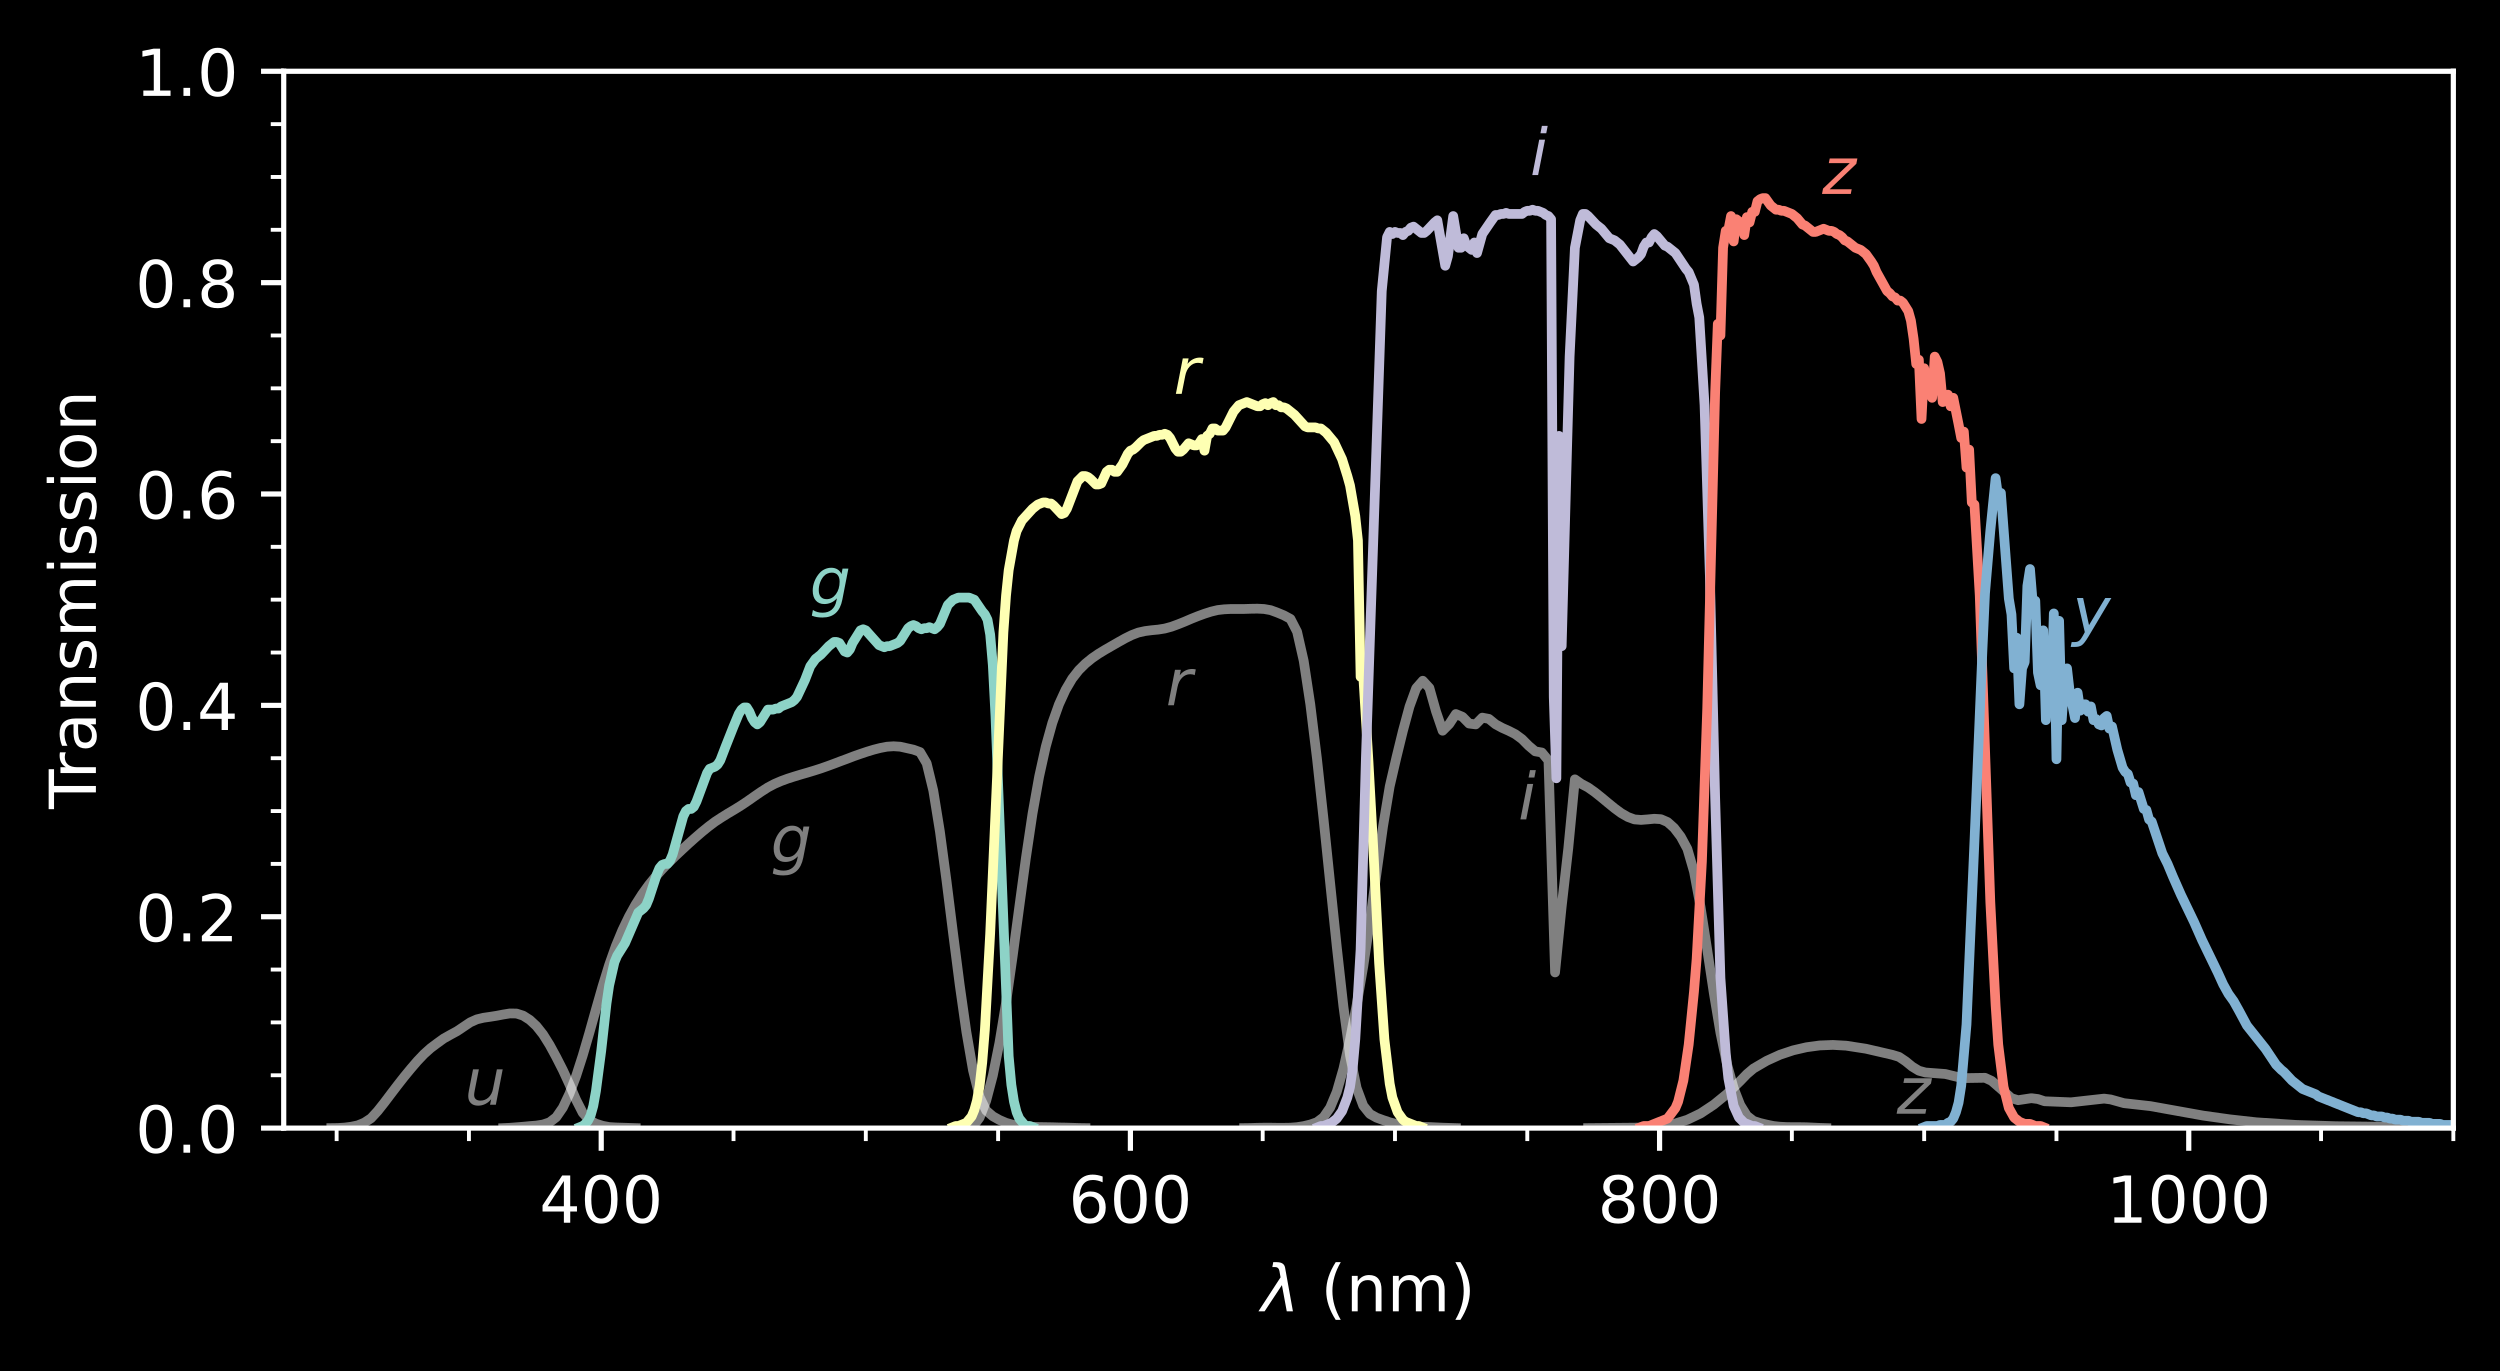 <?xml version="1.0" encoding="utf-8" standalone="no"?>
<!DOCTYPE svg PUBLIC "-//W3C//DTD SVG 1.1//EN"
  "http://www.w3.org/Graphics/SVG/1.1/DTD/svg11.dtd">
<!-- Created with matplotlib (https://matplotlib.org/) -->
<svg height="211.635pt" version="1.1" viewBox="0 0 385.781 211.635" width="385.781pt" xmlns="http://www.w3.org/2000/svg" xmlns:xlink="http://www.w3.org/1999/xlink">
 <defs>
  <style type="text/css">
*{stroke-linecap:butt;stroke-linejoin:round;}
  </style>
 </defs>
 <g id="figure_1">
  <g id="patch_1">
   <path d="M 0 211.635 
L 385.781 211.635 
L 385.781 0 
L 0 0 
z
"/>
  </g>
  <g id="axes_1">
   <g id="patch_2">
    <path d="M 43.781 174.079 
L 378.581 174.079 
L 378.581 10.999 
L 43.781 10.999 
z
"/>
   </g>
   <g id="matplotlib.axis_1">
    <g id="xtick_1">
     <g id="line2d_1">
      <defs>
       <path d="M 0 0 
L 0 3.5 
" id="mf182ffa047" style="stroke:#ffffff;stroke-width:0.8;"/>
      </defs>
      <g>
       <use style="fill:#ffffff;stroke:#ffffff;stroke-width:0.8;" x="92.776" xlink:href="#mf182ffa047" y="174.079"/>
      </g>
     </g>
     <g id="text_1">
      <!-- 400 -->
      <defs>
       <path d="M 37.797 64.312 
L 12.891 25.391 
L 37.797 25.391 
z
M 35.203 72.906 
L 47.609 72.906 
L 47.609 25.391 
L 58.016 25.391 
L 58.016 17.188 
L 47.609 17.188 
L 47.609 0 
L 37.797 0 
L 37.797 17.188 
L 4.891 17.188 
L 4.891 26.703 
z
" id="DejaVuSans-52"/>
       <path d="M 31.781 66.406 
Q 24.172 66.406 20.328 58.906 
Q 16.5 51.422 16.5 36.375 
Q 16.5 21.391 20.328 13.891 
Q 24.172 6.391 31.781 6.391 
Q 39.453 6.391 43.281 13.891 
Q 47.125 21.391 47.125 36.375 
Q 47.125 51.422 43.281 58.906 
Q 39.453 66.406 31.781 66.406 
z
M 31.781 74.219 
Q 44.047 74.219 50.516 64.516 
Q 56.984 54.828 56.984 36.375 
Q 56.984 17.969 50.516 8.266 
Q 44.047 -1.422 31.781 -1.422 
Q 19.531 -1.422 13.062 8.266 
Q 6.594 17.969 6.594 36.375 
Q 6.594 54.828 13.062 64.516 
Q 19.531 74.219 31.781 74.219 
z
" id="DejaVuSans-48"/>
      </defs>
      <g style="fill:#ffffff;" transform="translate(83.233 188.678)scale(0.1 -0.1)">
       <use xlink:href="#DejaVuSans-52"/>
       <use x="63.623" xlink:href="#DejaVuSans-48"/>
       <use x="127.246" xlink:href="#DejaVuSans-48"/>
      </g>
     </g>
    </g>
    <g id="xtick_2">
     <g id="line2d_2">
      <g>
       <use style="fill:#ffffff;stroke:#ffffff;stroke-width:0.8;" x="174.435" xlink:href="#mf182ffa047" y="174.079"/>
      </g>
     </g>
     <g id="text_2">
      <!-- 600 -->
      <defs>
       <path d="M 33.016 40.375 
Q 26.375 40.375 22.484 35.828 
Q 18.609 31.297 18.609 23.391 
Q 18.609 15.531 22.484 10.953 
Q 26.375 6.391 33.016 6.391 
Q 39.656 6.391 43.531 10.953 
Q 47.406 15.531 47.406 23.391 
Q 47.406 31.297 43.531 35.828 
Q 39.656 40.375 33.016 40.375 
z
M 52.594 71.297 
L 52.594 62.312 
Q 48.875 64.062 45.094 64.984 
Q 41.312 65.922 37.594 65.922 
Q 27.828 65.922 22.672 59.328 
Q 17.531 52.734 16.797 39.406 
Q 19.672 43.656 24.016 45.922 
Q 28.375 48.188 33.594 48.188 
Q 44.578 48.188 50.953 41.516 
Q 57.328 34.859 57.328 23.391 
Q 57.328 12.156 50.688 5.359 
Q 44.047 -1.422 33.016 -1.422 
Q 20.359 -1.422 13.672 8.266 
Q 6.984 17.969 6.984 36.375 
Q 6.984 53.656 15.188 63.938 
Q 23.391 74.219 37.203 74.219 
Q 40.922 74.219 44.703 73.484 
Q 48.484 72.75 52.594 71.297 
z
" id="DejaVuSans-54"/>
      </defs>
      <g style="fill:#ffffff;" transform="translate(164.891 188.678)scale(0.1 -0.1)">
       <use xlink:href="#DejaVuSans-54"/>
       <use x="63.623" xlink:href="#DejaVuSans-48"/>
       <use x="127.246" xlink:href="#DejaVuSans-48"/>
      </g>
     </g>
    </g>
    <g id="xtick_3">
     <g id="line2d_3">
      <g>
       <use style="fill:#ffffff;stroke:#ffffff;stroke-width:0.8;" x="256.093" xlink:href="#mf182ffa047" y="174.079"/>
      </g>
     </g>
     <g id="text_3">
      <!-- 800 -->
      <defs>
       <path d="M 31.781 34.625 
Q 24.75 34.625 20.719 30.859 
Q 16.703 27.094 16.703 20.516 
Q 16.703 13.922 20.719 10.156 
Q 24.75 6.391 31.781 6.391 
Q 38.812 6.391 42.859 10.172 
Q 46.922 13.969 46.922 20.516 
Q 46.922 27.094 42.891 30.859 
Q 38.875 34.625 31.781 34.625 
z
M 21.922 38.812 
Q 15.578 40.375 12.031 44.719 
Q 8.5 49.078 8.5 55.328 
Q 8.5 64.062 14.719 69.141 
Q 20.953 74.219 31.781 74.219 
Q 42.672 74.219 48.875 69.141 
Q 55.078 64.062 55.078 55.328 
Q 55.078 49.078 51.531 44.719 
Q 48 40.375 41.703 38.812 
Q 48.828 37.156 52.797 32.312 
Q 56.781 27.484 56.781 20.516 
Q 56.781 9.906 50.312 4.234 
Q 43.844 -1.422 31.781 -1.422 
Q 19.734 -1.422 13.25 4.234 
Q 6.781 9.906 6.781 20.516 
Q 6.781 27.484 10.781 32.312 
Q 14.797 37.156 21.922 38.812 
z
M 18.312 54.391 
Q 18.312 48.734 21.844 45.562 
Q 25.391 42.391 31.781 42.391 
Q 38.141 42.391 41.719 45.562 
Q 45.312 48.734 45.312 54.391 
Q 45.312 60.062 41.719 63.234 
Q 38.141 66.406 31.781 66.406 
Q 25.391 66.406 21.844 63.234 
Q 18.312 60.062 18.312 54.391 
z
" id="DejaVuSans-56"/>
      </defs>
      <g style="fill:#ffffff;" transform="translate(246.55 188.678)scale(0.1 -0.1)">
       <use xlink:href="#DejaVuSans-56"/>
       <use x="63.623" xlink:href="#DejaVuSans-48"/>
       <use x="127.246" xlink:href="#DejaVuSans-48"/>
      </g>
     </g>
    </g>
    <g id="xtick_4">
     <g id="line2d_4">
      <g>
       <use style="fill:#ffffff;stroke:#ffffff;stroke-width:0.8;" x="337.752" xlink:href="#mf182ffa047" y="174.079"/>
      </g>
     </g>
     <g id="text_4">
      <!-- 1000 -->
      <defs>
       <path d="M 12.406 8.297 
L 28.516 8.297 
L 28.516 63.922 
L 10.984 60.406 
L 10.984 69.391 
L 28.422 72.906 
L 38.281 72.906 
L 38.281 8.297 
L 54.391 8.297 
L 54.391 0 
L 12.406 0 
z
" id="DejaVuSans-49"/>
      </defs>
      <g style="fill:#ffffff;" transform="translate(325.027 188.678)scale(0.1 -0.1)">
       <use xlink:href="#DejaVuSans-49"/>
       <use x="63.623" xlink:href="#DejaVuSans-48"/>
       <use x="127.246" xlink:href="#DejaVuSans-48"/>
       <use x="190.869" xlink:href="#DejaVuSans-48"/>
      </g>
     </g>
    </g>
    <g id="xtick_5">
     <g id="line2d_5">
      <defs>
       <path d="M 0 0 
L 0 2 
" id="m06d66c4c61" style="stroke:#ffffff;stroke-width:0.6;"/>
      </defs>
      <g>
       <use style="fill:#ffffff;stroke:#ffffff;stroke-width:0.6;" x="51.947" xlink:href="#m06d66c4c61" y="174.079"/>
      </g>
     </g>
    </g>
    <g id="xtick_6">
     <g id="line2d_6">
      <g>
       <use style="fill:#ffffff;stroke:#ffffff;stroke-width:0.6;" x="72.362" xlink:href="#m06d66c4c61" y="174.079"/>
      </g>
     </g>
    </g>
    <g id="xtick_7">
     <g id="line2d_7">
      <g>
       <use style="fill:#ffffff;stroke:#ffffff;stroke-width:0.6;" x="113.191" xlink:href="#m06d66c4c61" y="174.079"/>
      </g>
     </g>
    </g>
    <g id="xtick_8">
     <g id="line2d_8">
      <g>
       <use style="fill:#ffffff;stroke:#ffffff;stroke-width:0.6;" x="133.606" xlink:href="#m06d66c4c61" y="174.079"/>
      </g>
     </g>
    </g>
    <g id="xtick_9">
     <g id="line2d_9">
      <g>
       <use style="fill:#ffffff;stroke:#ffffff;stroke-width:0.6;" x="154.02" xlink:href="#m06d66c4c61" y="174.079"/>
      </g>
     </g>
    </g>
    <g id="xtick_10">
     <g id="line2d_10">
      <g>
       <use style="fill:#ffffff;stroke:#ffffff;stroke-width:0.6;" x="194.85" xlink:href="#m06d66c4c61" y="174.079"/>
      </g>
     </g>
    </g>
    <g id="xtick_11">
     <g id="line2d_11">
      <g>
       <use style="fill:#ffffff;stroke:#ffffff;stroke-width:0.6;" x="215.264" xlink:href="#m06d66c4c61" y="174.079"/>
      </g>
     </g>
    </g>
    <g id="xtick_12">
     <g id="line2d_12">
      <g>
       <use style="fill:#ffffff;stroke:#ffffff;stroke-width:0.6;" x="235.679" xlink:href="#m06d66c4c61" y="174.079"/>
      </g>
     </g>
    </g>
    <g id="xtick_13">
     <g id="line2d_13">
      <g>
       <use style="fill:#ffffff;stroke:#ffffff;stroke-width:0.6;" x="276.508" xlink:href="#m06d66c4c61" y="174.079"/>
      </g>
     </g>
    </g>
    <g id="xtick_14">
     <g id="line2d_14">
      <g>
       <use style="fill:#ffffff;stroke:#ffffff;stroke-width:0.6;" x="296.923" xlink:href="#m06d66c4c61" y="174.079"/>
      </g>
     </g>
    </g>
    <g id="xtick_15">
     <g id="line2d_15">
      <g>
       <use style="fill:#ffffff;stroke:#ffffff;stroke-width:0.6;" x="317.337" xlink:href="#m06d66c4c61" y="174.079"/>
      </g>
     </g>
    </g>
    <g id="xtick_16">
     <g id="line2d_16">
      <g>
       <use style="fill:#ffffff;stroke:#ffffff;stroke-width:0.6;" x="358.167" xlink:href="#m06d66c4c61" y="174.079"/>
      </g>
     </g>
    </g>
    <g id="xtick_17">
     <g id="line2d_17">
      <g>
       <use style="fill:#ffffff;stroke:#ffffff;stroke-width:0.6;" x="378.581" xlink:href="#m06d66c4c61" y="174.079"/>
      </g>
     </g>
    </g>
    <g id="text_5">
     <!-- $\lambda \ \left( \mathrm{nm} \right)$ -->
     <defs>
      <path d="M 36.719 67.438 
L 48.828 0 
L 39.312 0 
L 31.844 40.438 
L 5.125 0 
L -4.391 0 
L 29.734 52.438 
L 28.031 62.109 
Q 26.953 68.266 21.734 68.266 
L 17.047 68.266 
L 18.5 75.984 
L 24.219 75.875 
Q 35.203 75.734 36.719 67.438 
z
" id="DejaVuSans-Oblique-955"/>
      <path d="M 31 75.875 
Q 24.469 64.656 21.281 53.656 
Q 18.109 42.672 18.109 31.391 
Q 18.109 20.125 21.312 9.062 
Q 24.516 -2 31 -13.188 
L 23.188 -13.188 
Q 15.875 -1.703 12.234 9.375 
Q 8.594 20.453 8.594 31.391 
Q 8.594 42.281 12.203 53.312 
Q 15.828 64.359 23.188 75.875 
z
" id="DejaVuSans-40"/>
      <path d="M 54.891 33.016 
L 54.891 0 
L 45.906 0 
L 45.906 32.719 
Q 45.906 40.484 42.875 44.328 
Q 39.844 48.188 33.797 48.188 
Q 26.516 48.188 22.312 43.547 
Q 18.109 38.922 18.109 30.906 
L 18.109 0 
L 9.078 0 
L 9.078 54.688 
L 18.109 54.688 
L 18.109 46.188 
Q 21.344 51.125 25.703 53.562 
Q 30.078 56 35.797 56 
Q 45.219 56 50.047 50.172 
Q 54.891 44.344 54.891 33.016 
z
" id="DejaVuSans-110"/>
      <path d="M 52 44.188 
Q 55.375 50.25 60.062 53.125 
Q 64.75 56 71.094 56 
Q 79.641 56 84.281 50.016 
Q 88.922 44.047 88.922 33.016 
L 88.922 0 
L 79.891 0 
L 79.891 32.719 
Q 79.891 40.578 77.094 44.375 
Q 74.312 48.188 68.609 48.188 
Q 61.625 48.188 57.562 43.547 
Q 53.516 38.922 53.516 30.906 
L 53.516 0 
L 44.484 0 
L 44.484 32.719 
Q 44.484 40.625 41.703 44.406 
Q 38.922 48.188 33.109 48.188 
Q 26.219 48.188 22.156 43.531 
Q 18.109 38.875 18.109 30.906 
L 18.109 0 
L 9.078 0 
L 9.078 54.688 
L 18.109 54.688 
L 18.109 46.188 
Q 21.188 51.219 25.484 53.609 
Q 29.781 56 35.688 56 
Q 41.656 56 45.828 52.969 
Q 50 49.953 52 44.188 
z
" id="DejaVuSans-109"/>
      <path d="M 8.016 75.875 
L 15.828 75.875 
Q 23.141 64.359 26.781 53.312 
Q 30.422 42.281 30.422 31.391 
Q 30.422 20.453 26.781 9.375 
Q 23.141 -1.703 15.828 -13.188 
L 8.016 -13.188 
Q 14.5 -2 17.703 9.062 
Q 20.906 20.125 20.906 31.391 
Q 20.906 42.672 17.703 53.656 
Q 14.5 64.656 8.016 75.875 
z
" id="DejaVuSans-41"/>
     </defs>
     <g style="fill:#ffffff;" transform="translate(194.631 202.356)scale(0.1 -0.1)">
      <use transform="translate(0 0.016)" xlink:href="#DejaVuSans-Oblique-955"/>
      <use transform="translate(91.65 0.016)" xlink:href="#DejaVuSans-40"/>
      <use transform="translate(130.664 0.016)" xlink:href="#DejaVuSans-110"/>
      <use transform="translate(194.043 0.016)" xlink:href="#DejaVuSans-109"/>
      <use transform="translate(291.455 0.016)" xlink:href="#DejaVuSans-41"/>
     </g>
    </g>
   </g>
   <g id="matplotlib.axis_2">
    <g id="ytick_1">
     <g id="line2d_18">
      <defs>
       <path d="M 0 0 
L -3.5 0 
" id="m9e4e39c055" style="stroke:#ffffff;stroke-width:0.8;"/>
      </defs>
      <g>
       <use style="fill:#ffffff;stroke:#ffffff;stroke-width:0.8;" x="43.781" xlink:href="#m9e4e39c055" y="174.079"/>
      </g>
     </g>
     <g id="text_6">
      <!-- 0.0 -->
      <defs>
       <path d="M 10.688 12.406 
L 21 12.406 
L 21 0 
L 10.688 0 
z
" id="DejaVuSans-46"/>
      </defs>
      <g style="fill:#ffffff;" transform="translate(20.878 177.878)scale(0.1 -0.1)">
       <use xlink:href="#DejaVuSans-48"/>
       <use x="63.623" xlink:href="#DejaVuSans-46"/>
       <use x="95.41" xlink:href="#DejaVuSans-48"/>
      </g>
     </g>
    </g>
    <g id="ytick_2">
     <g id="line2d_19">
      <g>
       <use style="fill:#ffffff;stroke:#ffffff;stroke-width:0.8;" x="43.781" xlink:href="#m9e4e39c055" y="141.463"/>
      </g>
     </g>
     <g id="text_7">
      <!-- 0.2 -->
      <defs>
       <path d="M 19.188 8.297 
L 53.609 8.297 
L 53.609 0 
L 7.328 0 
L 7.328 8.297 
Q 12.938 14.109 22.625 23.891 
Q 32.328 33.688 34.812 36.531 
Q 39.547 41.844 41.422 45.531 
Q 43.312 49.219 43.312 52.781 
Q 43.312 58.594 39.234 62.25 
Q 35.156 65.922 28.609 65.922 
Q 23.969 65.922 18.812 64.312 
Q 13.672 62.703 7.812 59.422 
L 7.812 69.391 
Q 13.766 71.781 18.938 73 
Q 24.125 74.219 28.422 74.219 
Q 39.75 74.219 46.484 68.547 
Q 53.219 62.891 53.219 53.422 
Q 53.219 48.922 51.531 44.891 
Q 49.859 40.875 45.406 35.406 
Q 44.188 33.984 37.641 27.219 
Q 31.109 20.453 19.188 8.297 
z
" id="DejaVuSans-50"/>
      </defs>
      <g style="fill:#ffffff;" transform="translate(20.878 145.262)scale(0.1 -0.1)">
       <use xlink:href="#DejaVuSans-48"/>
       <use x="63.623" xlink:href="#DejaVuSans-46"/>
       <use x="95.41" xlink:href="#DejaVuSans-50"/>
      </g>
     </g>
    </g>
    <g id="ytick_3">
     <g id="line2d_20">
      <g>
       <use style="fill:#ffffff;stroke:#ffffff;stroke-width:0.8;" x="43.781" xlink:href="#m9e4e39c055" y="108.847"/>
      </g>
     </g>
     <g id="text_8">
      <!-- 0.4 -->
      <g style="fill:#ffffff;" transform="translate(20.878 112.646)scale(0.1 -0.1)">
       <use xlink:href="#DejaVuSans-48"/>
       <use x="63.623" xlink:href="#DejaVuSans-46"/>
       <use x="95.41" xlink:href="#DejaVuSans-52"/>
      </g>
     </g>
    </g>
    <g id="ytick_4">
     <g id="line2d_21">
      <g>
       <use style="fill:#ffffff;stroke:#ffffff;stroke-width:0.8;" x="43.781" xlink:href="#m9e4e39c055" y="76.231"/>
      </g>
     </g>
     <g id="text_9">
      <!-- 0.6 -->
      <g style="fill:#ffffff;" transform="translate(20.878 80.03)scale(0.1 -0.1)">
       <use xlink:href="#DejaVuSans-48"/>
       <use x="63.623" xlink:href="#DejaVuSans-46"/>
       <use x="95.41" xlink:href="#DejaVuSans-54"/>
      </g>
     </g>
    </g>
    <g id="ytick_5">
     <g id="line2d_22">
      <g>
       <use style="fill:#ffffff;stroke:#ffffff;stroke-width:0.8;" x="43.781" xlink:href="#m9e4e39c055" y="43.615"/>
      </g>
     </g>
     <g id="text_10">
      <!-- 0.8 -->
      <g style="fill:#ffffff;" transform="translate(20.878 47.414)scale(0.1 -0.1)">
       <use xlink:href="#DejaVuSans-48"/>
       <use x="63.623" xlink:href="#DejaVuSans-46"/>
       <use x="95.41" xlink:href="#DejaVuSans-56"/>
      </g>
     </g>
    </g>
    <g id="ytick_6">
     <g id="line2d_23">
      <g>
       <use style="fill:#ffffff;stroke:#ffffff;stroke-width:0.8;" x="43.781" xlink:href="#m9e4e39c055" y="10.999"/>
      </g>
     </g>
     <g id="text_11">
      <!-- 1.0 -->
      <g style="fill:#ffffff;" transform="translate(20.878 14.798)scale(0.1 -0.1)">
       <use xlink:href="#DejaVuSans-49"/>
       <use x="63.623" xlink:href="#DejaVuSans-46"/>
       <use x="95.41" xlink:href="#DejaVuSans-48"/>
      </g>
     </g>
    </g>
    <g id="ytick_7">
     <g id="line2d_24">
      <defs>
       <path d="M 0 0 
L -2 0 
" id="m6661cc6b7a" style="stroke:#ffffff;stroke-width:0.6;"/>
      </defs>
      <g>
       <use style="fill:#ffffff;stroke:#ffffff;stroke-width:0.6;" x="43.781" xlink:href="#m6661cc6b7a" y="165.925"/>
      </g>
     </g>
    </g>
    <g id="ytick_8">
     <g id="line2d_25">
      <g>
       <use style="fill:#ffffff;stroke:#ffffff;stroke-width:0.6;" x="43.781" xlink:href="#m6661cc6b7a" y="157.771"/>
      </g>
     </g>
    </g>
    <g id="ytick_9">
     <g id="line2d_26">
      <g>
       <use style="fill:#ffffff;stroke:#ffffff;stroke-width:0.6;" x="43.781" xlink:href="#m6661cc6b7a" y="149.617"/>
      </g>
     </g>
    </g>
    <g id="ytick_10">
     <g id="line2d_27">
      <g>
       <use style="fill:#ffffff;stroke:#ffffff;stroke-width:0.6;" x="43.781" xlink:href="#m6661cc6b7a" y="133.309"/>
      </g>
     </g>
    </g>
    <g id="ytick_11">
     <g id="line2d_28">
      <g>
       <use style="fill:#ffffff;stroke:#ffffff;stroke-width:0.6;" x="43.781" xlink:href="#m6661cc6b7a" y="125.155"/>
      </g>
     </g>
    </g>
    <g id="ytick_12">
     <g id="line2d_29">
      <g>
       <use style="fill:#ffffff;stroke:#ffffff;stroke-width:0.6;" x="43.781" xlink:href="#m6661cc6b7a" y="117.001"/>
      </g>
     </g>
    </g>
    <g id="ytick_13">
     <g id="line2d_30">
      <g>
       <use style="fill:#ffffff;stroke:#ffffff;stroke-width:0.6;" x="43.781" xlink:href="#m6661cc6b7a" y="100.693"/>
      </g>
     </g>
    </g>
    <g id="ytick_14">
     <g id="line2d_31">
      <g>
       <use style="fill:#ffffff;stroke:#ffffff;stroke-width:0.6;" x="43.781" xlink:href="#m6661cc6b7a" y="92.539"/>
      </g>
     </g>
    </g>
    <g id="ytick_15">
     <g id="line2d_32">
      <g>
       <use style="fill:#ffffff;stroke:#ffffff;stroke-width:0.6;" x="43.781" xlink:href="#m6661cc6b7a" y="84.385"/>
      </g>
     </g>
    </g>
    <g id="ytick_16">
     <g id="line2d_33">
      <g>
       <use style="fill:#ffffff;stroke:#ffffff;stroke-width:0.6;" x="43.781" xlink:href="#m6661cc6b7a" y="68.077"/>
      </g>
     </g>
    </g>
    <g id="ytick_17">
     <g id="line2d_34">
      <g>
       <use style="fill:#ffffff;stroke:#ffffff;stroke-width:0.6;" x="43.781" xlink:href="#m6661cc6b7a" y="59.923"/>
      </g>
     </g>
    </g>
    <g id="ytick_18">
     <g id="line2d_35">
      <g>
       <use style="fill:#ffffff;stroke:#ffffff;stroke-width:0.6;" x="43.781" xlink:href="#m6661cc6b7a" y="51.769"/>
      </g>
     </g>
    </g>
    <g id="ytick_19">
     <g id="line2d_36">
      <g>
       <use style="fill:#ffffff;stroke:#ffffff;stroke-width:0.6;" x="43.781" xlink:href="#m6661cc6b7a" y="35.461"/>
      </g>
     </g>
    </g>
    <g id="ytick_20">
     <g id="line2d_37">
      <g>
       <use style="fill:#ffffff;stroke:#ffffff;stroke-width:0.6;" x="43.781" xlink:href="#m6661cc6b7a" y="27.307"/>
      </g>
     </g>
    </g>
    <g id="ytick_21">
     <g id="line2d_38">
      <g>
       <use style="fill:#ffffff;stroke:#ffffff;stroke-width:0.6;" x="43.781" xlink:href="#m6661cc6b7a" y="19.153"/>
      </g>
     </g>
    </g>
    <g id="text_12">
     <!-- Transmission -->
     <defs>
      <path d="M -0.297 72.906 
L 61.375 72.906 
L 61.375 64.594 
L 35.5 64.594 
L 35.5 0 
L 25.594 0 
L 25.594 64.594 
L -0.297 64.594 
z
" id="DejaVuSans-84"/>
      <path d="M 41.109 46.297 
Q 39.594 47.172 37.812 47.578 
Q 36.031 48 33.891 48 
Q 26.266 48 22.188 43.047 
Q 18.109 38.094 18.109 28.812 
L 18.109 0 
L 9.078 0 
L 9.078 54.688 
L 18.109 54.688 
L 18.109 46.188 
Q 20.953 51.172 25.484 53.578 
Q 30.031 56 36.531 56 
Q 37.453 56 38.578 55.875 
Q 39.703 55.766 41.062 55.516 
z
" id="DejaVuSans-114"/>
      <path d="M 34.281 27.484 
Q 23.391 27.484 19.188 25 
Q 14.984 22.516 14.984 16.5 
Q 14.984 11.719 18.141 8.906 
Q 21.297 6.109 26.703 6.109 
Q 34.188 6.109 38.703 11.406 
Q 43.219 16.703 43.219 25.484 
L 43.219 27.484 
z
M 52.203 31.203 
L 52.203 0 
L 43.219 0 
L 43.219 8.297 
Q 40.141 3.328 35.547 0.953 
Q 30.953 -1.422 24.312 -1.422 
Q 15.922 -1.422 10.953 3.297 
Q 6 8.016 6 15.922 
Q 6 25.141 12.172 29.828 
Q 18.359 34.516 30.609 34.516 
L 43.219 34.516 
L 43.219 35.406 
Q 43.219 41.609 39.141 45 
Q 35.062 48.391 27.688 48.391 
Q 23 48.391 18.547 47.266 
Q 14.109 46.141 10.016 43.891 
L 10.016 52.203 
Q 14.938 54.109 19.578 55.047 
Q 24.219 56 28.609 56 
Q 40.484 56 46.344 49.844 
Q 52.203 43.703 52.203 31.203 
z
" id="DejaVuSans-97"/>
      <path d="M 44.281 53.078 
L 44.281 44.578 
Q 40.484 46.531 36.375 47.5 
Q 32.281 48.484 27.875 48.484 
Q 21.188 48.484 17.844 46.438 
Q 14.5 44.391 14.5 40.281 
Q 14.5 37.156 16.891 35.375 
Q 19.281 33.594 26.516 31.984 
L 29.594 31.297 
Q 39.156 29.25 43.188 25.516 
Q 47.219 21.781 47.219 15.094 
Q 47.219 7.469 41.188 3.016 
Q 35.156 -1.422 24.609 -1.422 
Q 20.219 -1.422 15.453 -0.562 
Q 10.688 0.297 5.422 2 
L 5.422 11.281 
Q 10.406 8.688 15.234 7.391 
Q 20.062 6.109 24.812 6.109 
Q 31.156 6.109 34.562 8.281 
Q 37.984 10.453 37.984 14.406 
Q 37.984 18.062 35.516 20.016 
Q 33.062 21.969 24.703 23.781 
L 21.578 24.516 
Q 13.234 26.266 9.516 29.906 
Q 5.812 33.547 5.812 39.891 
Q 5.812 47.609 11.281 51.797 
Q 16.75 56 26.812 56 
Q 31.781 56 36.172 55.266 
Q 40.578 54.547 44.281 53.078 
z
" id="DejaVuSans-115"/>
      <path d="M 9.422 54.688 
L 18.406 54.688 
L 18.406 0 
L 9.422 0 
z
M 9.422 75.984 
L 18.406 75.984 
L 18.406 64.594 
L 9.422 64.594 
z
" id="DejaVuSans-105"/>
      <path d="M 30.609 48.391 
Q 23.391 48.391 19.188 42.75 
Q 14.984 37.109 14.984 27.297 
Q 14.984 17.484 19.156 11.844 
Q 23.344 6.203 30.609 6.203 
Q 37.797 6.203 41.984 11.859 
Q 46.188 17.531 46.188 27.297 
Q 46.188 37.016 41.984 42.703 
Q 37.797 48.391 30.609 48.391 
z
M 30.609 56 
Q 42.328 56 49.016 48.375 
Q 55.719 40.766 55.719 27.297 
Q 55.719 13.875 49.016 6.219 
Q 42.328 -1.422 30.609 -1.422 
Q 18.844 -1.422 12.172 6.219 
Q 5.516 13.875 5.516 27.297 
Q 5.516 40.766 12.172 48.375 
Q 18.844 56 30.609 56 
z
" id="DejaVuSans-111"/>
     </defs>
     <g style="fill:#ffffff;" transform="translate(14.798 124.835)rotate(-90)scale(0.1 -0.1)">
      <use xlink:href="#DejaVuSans-84"/>
      <use x="46.334" xlink:href="#DejaVuSans-114"/>
      <use x="87.447" xlink:href="#DejaVuSans-97"/>
      <use x="148.727" xlink:href="#DejaVuSans-110"/>
      <use x="212.105" xlink:href="#DejaVuSans-115"/>
      <use x="264.205" xlink:href="#DejaVuSans-109"/>
      <use x="361.617" xlink:href="#DejaVuSans-105"/>
      <use x="389.4" xlink:href="#DejaVuSans-115"/>
      <use x="441.5" xlink:href="#DejaVuSans-115"/>
      <use x="493.6" xlink:href="#DejaVuSans-105"/>
      <use x="521.383" xlink:href="#DejaVuSans-111"/>
      <use x="582.564" xlink:href="#DejaVuSans-110"/>
     </g>
    </g>
   </g>
   <g id="line2d_39">
    <path clip-path="url(#pfafeb41b9b)" d="M 51.131 174.079 
L 52.151 174.063 
L 53.172 173.998 
L 54.193 173.867 
L 55.213 173.655 
L 56.234 173.231 
L 57.255 172.563 
L 58.276 171.454 
L 59.296 170.165 
L 60.317 168.812 
L 61.338 167.474 
L 62.359 166.17 
L 63.379 164.93 
L 64.4 163.74 
L 65.421 162.664 
L 66.441 161.75 
L 67.462 160.984 
L 68.483 160.25 
L 69.504 159.679 
L 70.524 159.125 
L 71.545 158.44 
L 72.566 157.755 
L 73.587 157.298 
L 74.607 157.054 
L 75.628 156.907 
L 76.649 156.744 
L 77.67 156.548 
L 78.69 156.385 
L 79.711 156.401 
L 80.732 156.728 
L 81.752 157.38 
L 82.773 158.326 
L 83.794 159.614 
L 84.815 161.245 
L 85.835 163.12 
L 86.856 165.126 
L 87.877 167.344 
L 88.898 169.709 
L 89.918 171.715 
L 90.939 172.856 
L 91.96 173.394 
L 92.981 173.72 
L 94.001 173.916 
L 95.022 173.981 
L 96.043 174.014 
L 97.063 174.047 
L 98.084 174.079 
" style="fill:none;stroke:#ffffff;stroke-linecap:square;stroke-opacity:0.5;stroke-width:1.5;"/>
   </g>
   <g id="line2d_40">
    <path clip-path="url(#pfafeb41b9b)" d="M 77.67 174.079 
L 78.69 174.03 
L 79.711 173.949 
L 80.732 173.867 
L 81.752 173.769 
L 82.773 173.688 
L 83.794 173.525 
L 84.815 173.182 
L 85.835 172.399 
L 86.856 170.915 
L 87.877 168.763 
L 88.898 166.056 
L 89.918 162.892 
L 90.939 159.402 
L 91.96 155.765 
L 92.981 152.194 
L 94.001 148.883 
L 95.022 145.997 
L 96.043 143.534 
L 97.063 141.414 
L 98.084 139.571 
L 99.105 137.973 
L 100.126 136.555 
L 101.146 135.299 
L 102.167 134.157 
L 103.188 133.097 
L 104.209 132.102 
L 105.229 131.14 
L 106.25 130.194 
L 107.271 129.281 
L 108.291 128.401 
L 109.312 127.569 
L 110.333 126.802 
L 111.354 126.134 
L 112.374 125.498 
L 113.395 124.894 
L 114.416 124.258 
L 115.437 123.573 
L 116.457 122.856 
L 117.478 122.155 
L 118.499 121.502 
L 119.52 120.964 
L 120.54 120.524 
L 121.561 120.149 
L 122.582 119.823 
L 123.602 119.513 
L 124.623 119.219 
L 125.644 118.909 
L 126.665 118.583 
L 127.685 118.224 
L 128.706 117.849 
L 129.727 117.458 
L 130.748 117.083 
L 131.768 116.691 
L 132.789 116.333 
L 133.81 115.99 
L 134.831 115.68 
L 135.851 115.419 
L 136.872 115.224 
L 137.893 115.158 
L 138.913 115.224 
L 139.934 115.452 
L 140.955 115.68 
L 141.976 116.055 
L 142.996 117.784 
L 144.017 121.991 
L 145.038 128.303 
L 146.059 135.935 
L 147.079 144.089 
L 148.1 152.031 
L 149.121 159.223 
L 150.141 165.142 
L 151.162 169.268 
L 152.183 171.372 
L 153.204 172.253 
L 154.224 172.824 
L 155.245 173.264 
L 156.266 173.557 
L 157.287 173.737 
L 158.307 173.835 
L 159.328 173.884 
L 160.349 173.916 
L 161.37 173.932 
L 162.39 173.949 
L 163.411 173.981 
L 164.432 173.998 
L 165.452 174.03 
L 166.473 174.063 
L 167.494 174.079 
" style="fill:none;stroke:#ffffff;stroke-linecap:square;stroke-opacity:0.5;stroke-width:1.5;"/>
   </g>
   <g id="line2d_41">
    <path clip-path="url(#pfafeb41b9b)" d="M 149.121 174.079 
L 150.141 173.851 
L 151.162 172.465 
L 152.183 169.855 
L 153.204 165.974 
L 154.224 160.919 
L 155.245 154.738 
L 156.266 147.579 
L 157.287 139.947 
L 158.307 132.412 
L 159.328 125.563 
L 160.349 119.839 
L 161.37 115.224 
L 162.39 111.554 
L 163.411 108.684 
L 164.432 106.45 
L 165.452 104.721 
L 166.473 103.417 
L 167.494 102.406 
L 168.515 101.574 
L 169.535 100.873 
L 170.556 100.253 
L 171.577 99.666 
L 172.598 99.079 
L 173.618 98.508 
L 174.639 98.002 
L 175.66 97.611 
L 176.681 97.383 
L 177.701 97.252 
L 178.722 97.154 
L 179.743 96.991 
L 180.763 96.714 
L 181.784 96.339 
L 182.805 95.931 
L 183.826 95.491 
L 184.846 95.083 
L 185.867 94.708 
L 186.888 94.382 
L 187.909 94.137 
L 188.929 94.023 
L 189.95 93.974 
L 190.971 93.974 
L 191.991 93.974 
L 193.012 93.942 
L 194.033 93.925 
L 195.054 93.974 
L 196.074 94.154 
L 197.095 94.529 
L 198.116 94.953 
L 199.137 95.507 
L 200.157 97.481 
L 201.178 101.982 
L 202.199 108.7 
L 203.22 117.018 
L 204.24 126.395 
L 205.261 136.277 
L 206.282 146.111 
L 207.302 155.292 
L 208.323 162.876 
L 209.344 167.882 
L 210.365 170.622 
L 211.385 171.894 
L 212.406 172.465 
L 213.427 172.84 
L 214.448 173.182 
L 215.468 173.443 
L 216.489 173.639 
L 217.51 173.753 
L 218.531 173.835 
L 219.551 173.884 
L 220.572 173.916 
L 221.593 173.965 
L 222.613 174.014 
L 223.634 174.047 
L 224.655 174.079 
" style="fill:none;stroke:#ffffff;stroke-linecap:square;stroke-opacity:0.5;stroke-width:1.5;"/>
   </g>
   <g id="line2d_42">
    <path clip-path="url(#pfafeb41b9b)" d="M 191.991 174.079 
L 193.012 174.063 
L 194.033 174.03 
L 195.054 174.014 
L 196.074 174.014 
L 197.095 174.03 
L 198.116 174.03 
L 199.137 174.014 
L 200.157 173.932 
L 201.178 173.769 
L 202.199 173.525 
L 203.22 173.166 
L 204.24 172.399 
L 205.261 170.915 
L 206.282 168.469 
L 207.302 164.93 
L 208.323 160.397 
L 209.344 155.097 
L 210.365 149.161 
L 211.385 142.311 
L 212.406 134.81 
L 213.427 127.487 
L 214.448 121.355 
L 215.468 116.952 
L 216.489 112.777 
L 217.51 109.01 
L 218.531 106.205 
L 219.551 105.047 
L 220.572 106.156 
L 221.593 109.777 
L 222.613 112.761 
L 223.634 111.734 
L 224.655 110.184 
L 225.676 110.608 
L 226.696 111.652 
L 227.717 111.783 
L 228.738 110.739 
L 229.759 110.935 
L 230.779 111.766 
L 231.8 112.321 
L 232.821 112.777 
L 233.841 113.299 
L 234.862 114.049 
L 235.883 115.077 
L 236.904 115.941 
L 237.924 116.121 
L 238.945 117.36 
L 239.966 150.058 
L 240.987 139.898 
L 242.007 130.896 
L 243.028 120.263 
L 244.049 120.98 
L 245.07 121.519 
L 246.09 122.236 
L 247.111 123.051 
L 248.132 123.9 
L 249.152 124.731 
L 250.173 125.481 
L 251.194 126.068 
L 252.215 126.444 
L 253.235 126.525 
L 254.256 126.444 
L 255.277 126.346 
L 256.298 126.411 
L 257.318 126.851 
L 258.339 127.764 
L 259.36 129.102 
L 260.381 130.993 
L 261.401 134.5 
L 262.422 139.979 
L 263.443 146.535 
L 264.463 153.27 
L 265.484 159.386 
L 266.505 164.245 
L 267.526 167.915 
L 268.546 170.524 
L 269.567 172.171 
L 270.588 172.97 
L 271.609 173.296 
L 272.629 173.541 
L 273.65 173.753 
L 274.671 173.867 
L 275.691 173.916 
L 276.712 173.932 
L 277.733 173.932 
L 278.754 173.949 
L 279.774 173.998 
L 280.795 174.047 
L 281.816 174.079 
" style="fill:none;stroke:#ffffff;stroke-linecap:square;stroke-opacity:0.5;stroke-width:1.5;"/>
   </g>
   <g id="line2d_43">
    <path clip-path="url(#pfafeb41b9b)" d="M 245.07 174.079 
L 253.235 173.998 
L 256.298 173.802 
L 258.339 173.427 
L 260.381 172.791 
L 262.422 171.812 
L 264.463 170.459 
L 266.505 168.795 
L 268.546 166.806 
L 269.567 165.746 
L 270.588 164.882 
L 272.629 163.691 
L 274.671 162.761 
L 276.712 162.077 
L 278.754 161.604 
L 280.795 161.326 
L 282.837 161.245 
L 284.878 161.359 
L 287.94 161.832 
L 292.023 162.778 
L 293.044 163.088 
L 294.065 163.773 
L 295.085 164.604 
L 296.106 165.224 
L 297.127 165.501 
L 300.189 165.73 
L 302.231 166.235 
L 303.251 166.366 
L 306.313 166.317 
L 307.334 166.79 
L 310.396 169.464 
L 311.417 169.774 
L 313.459 169.464 
L 314.479 169.595 
L 315.5 169.937 
L 319.583 170.1 
L 324.687 169.529 
L 325.707 169.66 
L 327.749 170.231 
L 329.79 170.459 
L 331.832 170.687 
L 339.998 172.155 
L 344.081 172.726 
L 348.163 173.182 
L 354.288 173.59 
L 360.412 173.786 
L 382.868 174.047 
L 386.781 174.077 
L 386.781 174.077 
" style="fill:none;stroke:#ffffff;stroke-linecap:square;stroke-opacity:0.5;stroke-width:1.5;"/>
   </g>
   <g id="line2d_44">
    <path clip-path="url(#pfafeb41b9b)" d="M 89.51 173.916 
L 89.918 173.753 
L 90.327 173.427 
L 90.735 172.938 
L 91.143 172.122 
L 91.551 170.655 
L 91.96 168.371 
L 92.776 162.174 
L 93.593 154.836 
L 94.001 152.063 
L 94.818 148.476 
L 95.226 147.497 
L 96.451 145.54 
L 98.492 140.811 
L 99.309 140.159 
L 99.717 139.669 
L 100.126 138.691 
L 101.351 134.94 
L 101.759 133.962 
L 102.167 133.472 
L 102.575 133.309 
L 102.984 133.309 
L 103.392 132.82 
L 103.8 131.841 
L 105.433 125.971 
L 105.842 125.155 
L 106.25 124.829 
L 106.658 124.829 
L 107.067 124.503 
L 107.475 123.688 
L 109.108 119.284 
L 109.516 118.632 
L 110.333 118.306 
L 110.741 117.98 
L 111.15 117.327 
L 111.966 115.207 
L 113.191 112.109 
L 114.008 110.152 
L 114.416 109.5 
L 114.824 109.173 
L 115.232 109.173 
L 115.641 109.826 
L 116.049 110.804 
L 116.457 111.456 
L 116.866 111.783 
L 117.274 111.456 
L 118.499 109.5 
L 119.315 109.5 
L 119.724 109.336 
L 120.132 109.336 
L 120.54 109.01 
L 122.173 108.358 
L 122.582 108.032 
L 122.99 107.543 
L 124.215 104.933 
L 125.031 102.813 
L 125.848 101.672 
L 126.665 101.019 
L 127.89 99.715 
L 128.706 99.062 
L 129.114 99.062 
L 129.523 99.225 
L 130.339 100.53 
L 130.748 100.693 
L 131.156 100.204 
L 131.564 99.225 
L 132.789 97.269 
L 133.197 97.105 
L 133.606 97.269 
L 135.647 99.552 
L 136.464 99.878 
L 136.872 99.715 
L 137.28 99.715 
L 138.505 99.225 
L 138.913 98.899 
L 140.138 96.942 
L 140.547 96.616 
L 140.955 96.453 
L 141.363 96.616 
L 141.771 96.942 
L 142.18 97.105 
L 142.588 96.942 
L 142.996 96.942 
L 143.405 96.779 
L 144.221 97.105 
L 144.63 96.779 
L 145.038 96.29 
L 146.263 93.355 
L 147.079 92.539 
L 147.896 92.213 
L 149.529 92.213 
L 150.346 92.539 
L 151.571 94.333 
L 151.979 94.822 
L 152.387 95.638 
L 152.795 97.921 
L 153.204 102.65 
L 153.612 110.478 
L 155.653 162.99 
L 156.062 167.393 
L 156.47 170.002 
L 156.878 171.633 
L 157.287 172.611 
L 158.103 173.59 
L 158.511 173.753 
L 158.92 173.753 
L 159.328 173.916 
L 159.328 173.916 
" style="fill:none;stroke:#8dd3c7;stroke-linecap:square;stroke-width:1.5;"/>
   </g>
   <g id="line2d_45">
    <path clip-path="url(#pfafeb41b9b)" d="M 147.079 173.916 
L 147.488 173.753 
L 147.896 173.753 
L 149.121 173.264 
L 149.937 172.285 
L 150.346 171.307 
L 150.754 169.839 
L 151.162 167.556 
L 151.571 163.968 
L 151.979 158.913 
L 152.795 144.072 
L 154.837 97.595 
L 155.245 91.887 
L 155.653 87.973 
L 156.47 83.407 
L 156.878 81.939 
L 157.695 80.308 
L 159.328 78.514 
L 160.145 77.862 
L 160.961 77.536 
L 161.37 77.536 
L 161.778 77.699 
L 162.186 77.699 
L 162.594 78.025 
L 163.819 79.33 
L 164.228 79.167 
L 164.636 78.514 
L 165.452 76.394 
L 166.269 74.274 
L 167.086 73.459 
L 167.494 73.459 
L 167.902 73.622 
L 168.311 73.948 
L 169.127 74.763 
L 169.535 74.763 
L 169.944 74.6 
L 170.76 72.807 
L 171.169 72.48 
L 171.577 72.48 
L 171.985 72.807 
L 172.393 72.807 
L 173.21 71.665 
L 174.027 70.034 
L 174.435 69.545 
L 174.843 69.382 
L 175.251 69.056 
L 176.068 68.24 
L 176.476 67.914 
L 178.11 67.262 
L 178.518 67.262 
L 178.926 67.099 
L 179.334 67.099 
L 179.743 66.936 
L 180.151 67.099 
L 180.559 67.588 
L 181.376 69.219 
L 181.784 69.708 
L 182.192 69.708 
L 182.601 69.382 
L 183.417 68.403 
L 184.234 68.73 
L 184.642 68.73 
L 185.051 68.403 
L 185.459 67.751 
L 185.867 69.545 
L 186.275 67.262 
L 186.684 66.936 
L 187.092 66.12 
L 187.5 66.12 
L 187.909 66.446 
L 188.725 66.446 
L 189.133 65.957 
L 190.358 63.511 
L 191.175 62.532 
L 192.4 62.043 
L 194.033 62.696 
L 194.441 62.696 
L 194.85 62.369 
L 195.258 62.206 
L 195.666 62.532 
L 196.074 62.206 
L 196.483 62.043 
L 196.891 62.532 
L 197.299 62.532 
L 197.708 62.859 
L 198.116 62.859 
L 198.524 63.022 
L 199.749 64 
L 201.382 65.794 
L 201.791 65.957 
L 203.015 65.957 
L 203.424 66.12 
L 203.832 66.12 
L 204.649 66.773 
L 205.873 68.24 
L 207.098 70.85 
L 207.915 73.459 
L 208.323 74.927 
L 209.14 79.656 
L 209.548 83.407 
L 209.956 104.444 
L 210.365 104.281 
L 211.181 117.654 
L 211.998 132.494 
L 212.814 148.639 
L 213.631 160.38 
L 214.448 167.23 
L 214.856 169.35 
L 215.672 171.633 
L 216.489 172.775 
L 216.897 173.101 
L 218.531 173.753 
L 218.939 173.753 
L 219.347 173.916 
L 219.347 173.916 
" style="fill:none;stroke:#feffb3;stroke-linecap:square;stroke-width:1.5;"/>
   </g>
   <g id="line2d_46">
    <path clip-path="url(#pfafeb41b9b)" d="M 203.424 173.916 
L 203.832 173.753 
L 204.24 173.753 
L 205.465 173.264 
L 206.282 172.611 
L 207.098 171.47 
L 207.915 169.35 
L 208.323 167.719 
L 208.731 164.947 
L 209.14 160.38 
L 209.956 146.519 
L 210.773 117.001 
L 213.223 44.92 
L 214.039 36.603 
L 214.448 35.787 
L 214.856 36.114 
L 215.264 35.787 
L 215.672 35.95 
L 216.081 35.95 
L 216.489 36.277 
L 216.897 35.787 
L 217.306 35.624 
L 217.714 35.135 
L 218.122 34.972 
L 219.347 35.95 
L 219.755 35.95 
L 220.164 35.624 
L 221.389 34.32 
L 221.797 33.993 
L 223.022 41.006 
L 223.43 39.538 
L 224.247 33.341 
L 225.063 38.234 
L 225.471 38.234 
L 225.88 36.766 
L 226.288 37.907 
L 227.105 38.56 
L 227.513 37.418 
L 227.921 39.049 
L 228.738 36.114 
L 229.963 34.32 
L 230.779 33.178 
L 231.188 33.178 
L 231.596 33.015 
L 232.004 33.015 
L 232.412 32.852 
L 232.821 33.015 
L 234.862 33.015 
L 235.271 32.689 
L 235.679 32.526 
L 236.087 32.526 
L 236.495 32.363 
L 236.904 32.526 
L 237.312 32.526 
L 238.129 32.852 
L 238.537 33.178 
L 238.945 33.341 
L 239.353 33.83 
L 239.762 107.543 
L 240.17 120.1 
L 240.578 67.262 
L 240.987 99.715 
L 241.803 69.708 
L 242.211 55.031 
L 243.028 38.234 
L 243.845 33.993 
L 244.253 33.015 
L 244.661 33.015 
L 245.07 33.341 
L 246.294 34.646 
L 247.111 35.298 
L 248.336 36.766 
L 249.152 37.092 
L 249.969 37.744 
L 252.011 40.354 
L 252.827 39.701 
L 253.235 39.212 
L 253.644 38.071 
L 254.052 37.418 
L 254.46 37.418 
L 254.869 36.603 
L 255.277 36.114 
L 255.685 36.44 
L 256.91 37.907 
L 257.318 38.071 
L 258.543 39.049 
L 260.176 41.495 
L 260.585 41.984 
L 261.401 43.941 
L 261.81 46.877 
L 262.218 48.997 
L 263.034 62.532 
L 263.851 88.788 
L 264.668 123.035 
L 265.484 150.922 
L 266.301 162.501 
L 266.709 166.414 
L 267.526 170.655 
L 268.342 172.448 
L 269.159 173.264 
L 270.384 173.753 
L 270.792 173.753 
L 271.2 173.916 
L 271.2 173.916 
" style="fill:none;stroke:#bfbbd9;stroke-linecap:square;stroke-width:1.5;"/>
   </g>
   <g id="line2d_47">
    <path clip-path="url(#pfafeb41b9b)" d="M 253.235 173.916 
L 253.644 173.753 
L 254.46 173.753 
L 257.318 172.611 
L 258.543 170.981 
L 258.951 170.002 
L 259.768 166.741 
L 260.585 161.196 
L 261.401 153.042 
L 261.81 147.986 
L 262.626 132.983 
L 263.443 109.336 
L 264.668 60.576 
L 265.076 49.975 
L 265.484 51.769 
L 265.892 38.234 
L 266.301 35.624 
L 266.709 35.461 
L 267.117 33.341 
L 267.526 37.255 
L 267.934 33.83 
L 268.342 34.157 
L 268.751 34.32 
L 269.159 36.277 
L 269.567 33.504 
L 269.975 34.32 
L 270.384 32.689 
L 270.792 32.689 
L 271.2 31.058 
L 271.609 30.732 
L 272.017 30.569 
L 272.425 30.569 
L 273.242 31.71 
L 274.058 32.363 
L 274.467 32.363 
L 274.875 32.526 
L 275.283 32.526 
L 276.508 33.015 
L 277.325 33.667 
L 278.141 34.646 
L 278.55 34.809 
L 279.774 35.787 
L 280.183 35.787 
L 281.408 35.298 
L 282.224 35.624 
L 282.632 35.624 
L 283.041 35.787 
L 283.449 36.114 
L 283.857 36.277 
L 284.266 36.603 
L 284.674 37.092 
L 285.082 37.255 
L 286.307 38.234 
L 287.124 38.56 
L 287.94 39.212 
L 288.757 40.354 
L 289.165 41.006 
L 289.573 41.984 
L 290.39 43.452 
L 291.207 44.92 
L 291.615 45.246 
L 292.023 45.735 
L 292.431 45.898 
L 292.84 46.388 
L 293.248 46.388 
L 293.656 46.714 
L 294.473 48.018 
L 294.881 49.486 
L 295.29 52.258 
L 295.698 56.172 
L 296.106 55.52 
L 296.514 64.653 
L 296.923 56.825 
L 297.331 60.412 
L 297.739 58.292 
L 298.148 61.391 
L 298.556 55.031 
L 298.964 55.846 
L 299.372 57.64 
L 299.781 62.043 
L 300.189 61.88 
L 300.597 60.902 
L 301.006 62.696 
L 301.414 61.391 
L 302.231 65.468 
L 302.639 67.588 
L 303.047 66.61 
L 303.455 72.154 
L 303.864 69.382 
L 304.272 77.536 
L 304.68 77.862 
L 305.497 91.887 
L 307.13 139.18 
L 307.947 155.162 
L 308.355 161.196 
L 309.171 167.719 
L 309.988 170.981 
L 310.805 172.448 
L 311.621 173.101 
L 312.438 173.427 
L 313.254 173.427 
L 314.071 173.753 
L 314.888 173.753 
L 315.296 173.916 
L 315.296 173.916 
" style="fill:none;stroke:#fa8174;stroke-linecap:square;stroke-width:1.5;"/>
   </g>
   <g id="line2d_48">
    <path clip-path="url(#pfafeb41b9b)" d="M 296.923 173.916 
L 297.331 173.753 
L 298.964 173.753 
L 299.372 173.59 
L 300.189 173.59 
L 300.597 173.264 
L 301.006 173.101 
L 301.414 172.611 
L 301.822 171.633 
L 302.231 170.165 
L 302.639 167.556 
L 303.455 158.097 
L 304.68 129.885 
L 305.905 100.53 
L 306.313 91.561 
L 307.13 81.939 
L 307.947 73.785 
L 308.355 76.72 
L 308.763 76.068 
L 309.988 92.376 
L 310.396 94.822 
L 310.805 103.139 
L 311.213 98.41 
L 311.621 108.684 
L 312.03 103.139 
L 312.438 102.161 
L 312.846 90.419 
L 313.254 87.81 
L 313.663 92.865 
L 314.071 92.702 
L 314.479 103.792 
L 314.888 105.749 
L 315.296 97.269 
L 315.704 111.13 
L 316.112 99.225 
L 316.521 108.195 
L 316.929 94.659 
L 317.337 117.164 
L 317.746 95.801 
L 318.154 111.13 
L 318.562 105.259 
L 318.971 103.139 
L 319.379 106.727 
L 320.195 110.804 
L 320.604 106.89 
L 321.012 109.663 
L 321.42 108.684 
L 321.829 108.684 
L 322.237 109.826 
L 322.645 109.01 
L 323.053 111.13 
L 323.462 110.967 
L 323.87 111.783 
L 324.278 111.946 
L 324.687 110.804 
L 325.095 110.478 
L 325.503 112.435 
L 325.911 112.109 
L 326.728 115.697 
L 327.545 118.469 
L 327.953 119.121 
L 328.361 119.447 
L 328.77 120.752 
L 329.178 120.915 
L 329.586 122.709 
L 329.994 122.22 
L 330.811 124.829 
L 331.219 124.992 
L 331.628 126.46 
L 332.036 126.786 
L 333.669 131.678 
L 334.486 133.309 
L 335.302 135.266 
L 336.527 138.039 
L 338.569 142.279 
L 339.793 145.051 
L 342.243 150.106 
L 343.06 151.9 
L 343.876 153.368 
L 344.693 154.51 
L 345.51 155.977 
L 346.734 158.26 
L 349.592 161.848 
L 351.226 164.294 
L 352.042 165.11 
L 352.451 165.436 
L 353.675 166.741 
L 355.309 168.045 
L 357.35 168.861 
L 357.758 169.187 
L 363.883 171.633 
L 364.291 171.633 
L 364.699 171.796 
L 365.108 171.796 
L 365.924 172.122 
L 366.332 172.122 
L 366.741 172.285 
L 367.557 172.285 
L 367.966 172.448 
L 368.374 172.448 
L 368.782 172.611 
L 369.191 172.611 
L 369.599 172.775 
L 370.415 172.775 
L 370.824 172.938 
L 371.64 172.938 
L 372.049 173.101 
L 373.273 173.101 
L 373.682 173.264 
L 374.907 173.264 
L 375.315 173.427 
L 376.54 173.427 
L 376.948 173.59 
L 378.173 173.59 
L 378.581 173.753 
L 378.581 173.753 
" style="fill:none;stroke:#81b1d2;stroke-linecap:square;stroke-width:1.5;"/>
   </g>
   <g id="patch_3">
    <path d="M 43.781 174.079 
L 43.781 10.999 
" style="fill:none;stroke:#ffffff;stroke-linecap:square;stroke-linejoin:miter;stroke-width:0.8;"/>
   </g>
   <g id="patch_4">
    <path d="M 378.581 174.079 
L 378.581 10.999 
" style="fill:none;stroke:#ffffff;stroke-linecap:square;stroke-linejoin:miter;stroke-width:0.8;"/>
   </g>
   <g id="patch_5">
    <path d="M 43.781 174.079 
L 378.581 174.079 
" style="fill:none;stroke:#ffffff;stroke-linecap:square;stroke-linejoin:miter;stroke-width:0.8;"/>
   </g>
   <g id="patch_6">
    <path d="M 43.781 10.999 
L 378.581 10.999 
" style="fill:none;stroke:#ffffff;stroke-linecap:square;stroke-linejoin:miter;stroke-width:0.8;"/>
   </g>
   <g id="text_13">
    <!-- $u$ -->
    <defs>
     <path d="M 6.688 21.688 
L 13.094 54.688 
L 22.125 54.688 
L 15.719 22.016 
Q 15.234 19.625 15.016 17.922 
Q 14.797 16.219 14.797 15.094 
Q 14.797 10.938 17.328 8.656 
Q 19.875 6.391 24.516 6.391 
Q 31.734 6.391 37 11.266 
Q 42.281 16.156 43.891 24.422 
L 49.906 54.688 
L 58.891 54.688 
L 48.297 0 
L 39.312 0 
L 41.109 8.594 
Q 37.312 3.812 32.062 1.188 
Q 26.812 -1.422 20.906 -1.422 
Q 13.719 -1.422 9.719 2.516 
Q 5.719 6.453 5.719 13.484 
Q 5.719 14.938 5.953 17.141 
Q 6.203 19.344 6.688 21.688 
z
" id="DejaVuSans-Oblique-117"/>
    </defs>
    <g style="fill:#ffffff;opacity:0.5;" transform="translate(71.685 170.507)scale(0.1 -0.1)">
     <use transform="translate(0 0.312)" xlink:href="#DejaVuSans-Oblique-117"/>
    </g>
   </g>
   <g id="text_14">
    <!-- $g$ -->
    <defs>
     <path d="M 59.625 54.688 
L 50.297 6.781 
Q 47.609 -7.125 40.016 -13.953 
Q 32.422 -20.797 19.578 -20.797 
Q 14.844 -20.797 10.781 -20.094 
Q 6.734 -19.391 3.219 -17.922 
L 4.891 -9.188 
Q 8.203 -11.328 11.906 -12.344 
Q 15.625 -13.375 19.828 -13.375 
Q 28.375 -13.375 33.859 -8.703 
Q 39.359 -4.047 41.109 4.688 
L 41.891 8.797 
Q 38.141 4.5 33.156 2.25 
Q 28.172 0 22.406 0 
Q 14.109 0 9.344 5.484 
Q 4.594 10.984 4.594 20.609 
Q 4.594 28.172 7.469 35.422 
Q 10.359 42.672 15.578 48.297 
Q 19.047 52 23.656 54 
Q 28.266 56 33.297 56 
Q 38.812 56 42.906 53.438 
Q 47.016 50.875 49.031 46.188 
L 50.594 54.688 
z
M 46.094 34.625 
Q 46.094 41.266 42.969 44.875 
Q 39.844 48.484 34.078 48.484 
Q 30.516 48.484 27.297 47.062 
Q 24.078 45.656 21.781 43.109 
Q 18.062 38.922 15.984 33.234 
Q 13.922 27.547 13.922 21.484 
Q 13.922 14.75 17.062 11.125 
Q 20.219 7.516 26.125 7.516 
Q 34.672 7.516 40.375 15.25 
Q 46.094 23 46.094 34.625 
z
" id="DejaVuSans-Oblique-103"/>
    </defs>
    <g style="fill:#ffffff;opacity:0.5;" transform="translate(118.927 133.011)scale(0.1 -0.1)">
     <use xlink:href="#DejaVuSans-Oblique-103"/>
    </g>
   </g>
   <g id="text_15">
    <!-- $r$ -->
    <defs>
     <path d="M 44.578 46.391 
Q 43.219 47.125 41.453 47.516 
Q 39.703 47.906 37.703 47.906 
Q 30.516 47.906 25.141 42.453 
Q 19.781 37.016 18.016 27.875 
L 12.5 0 
L 3.516 0 
L 14.203 54.688 
L 23.188 54.688 
L 21.484 46.188 
Q 25.047 50.922 30 53.453 
Q 34.969 56 40.578 56 
Q 42.047 56 43.453 55.828 
Q 44.875 55.672 46.297 55.281 
z
" id="DejaVuSans-Oblique-114"/>
    </defs>
    <g style="fill:#ffffff;opacity:0.5;" transform="translate(179.896 108.83)scale(0.1 -0.1)">
     <use xlink:href="#DejaVuSans-Oblique-114"/>
    </g>
   </g>
   <g id="text_16">
    <!-- $i$ -->
    <defs>
     <path d="M 18.312 75.984 
L 27.297 75.984 
L 25.094 64.594 
L 16.109 64.594 
z
M 14.203 54.688 
L 23.188 54.688 
L 12.5 0 
L 3.516 0 
z
" id="DejaVuSans-Oblique-105"/>
    </defs>
    <g style="fill:#ffffff;opacity:0.5;" transform="translate(234.267 126.442)scale(0.1 -0.1)">
     <use transform="translate(0 0.016)" xlink:href="#DejaVuSans-Oblique-105"/>
    </g>
   </g>
   <g id="text_17">
    <!-- $z$ -->
    <defs>
     <path d="M 11.625 54.688 
L 54.297 54.688 
L 52.688 46.484 
L 11.531 7.172 
L 45.516 7.172 
L 44.094 0 
L -0.297 0 
L 1.312 8.203 
L 42.484 47.516 
L 10.203 47.516 
z
" id="DejaVuSans-Oblique-122"/>
    </defs>
    <g style="fill:#ffffff;opacity:0.5;" transform="translate(292.7 171.893)scale(0.1 -0.1)">
     <use transform="translate(0 0.312)" xlink:href="#DejaVuSans-Oblique-122"/>
    </g>
   </g>
   <g id="text_18">
    <!-- $g$ -->
    <g style="fill:#8dd3c7;" transform="translate(124.953 93.212)scale(0.1 -0.1)">
     <use xlink:href="#DejaVuSans-Oblique-103"/>
    </g>
   </g>
   <g id="text_19">
    <!-- $r$ -->
    <g style="fill:#feffb3;" transform="translate(181.098 60.779)scale(0.1 -0.1)">
     <use xlink:href="#DejaVuSans-Oblique-114"/>
    </g>
   </g>
   <g id="text_20">
    <!-- $i$ -->
    <g style="fill:#bfbbd9;" transform="translate(236.099 27.021)scale(0.1 -0.1)">
     <use transform="translate(0 0.016)" xlink:href="#DejaVuSans-Oblique-105"/>
    </g>
   </g>
   <g id="text_21">
    <!-- $z$ -->
    <g style="fill:#fa8174;" transform="translate(281.187 29.957)scale(0.1 -0.1)">
     <use transform="translate(0 0.312)" xlink:href="#DejaVuSans-Oblique-122"/>
    </g>
   </g>
   <g id="text_22">
    <!-- $y$ -->
    <defs>
     <path d="M 24.812 -5.078 
Q 18.562 -15.578 14.625 -18.188 
Q 10.688 -20.797 4.594 -20.797 
L -2.484 -20.797 
L -0.984 -13.281 
L 4.203 -13.281 
Q 7.953 -13.281 10.594 -11.234 
Q 13.234 -9.188 16.5 -3.219 
L 19.281 2 
L 7.172 54.688 
L 16.703 54.688 
L 25.781 12.797 
L 50.875 54.688 
L 60.297 54.688 
z
" id="DejaVuSans-Oblique-121"/>
    </defs>
    <g style="fill:#81b1d2;" transform="translate(319.781 97.778)scale(0.1 -0.1)">
     <use transform="translate(0 0.312)" xlink:href="#DejaVuSans-Oblique-121"/>
    </g>
   </g>
  </g>
 </g>
 <defs>
  <clipPath id="pfafeb41b9b">
   <rect height="163.08" width="334.8" x="43.781" y="10.999"/>
  </clipPath>
 </defs>
</svg>
